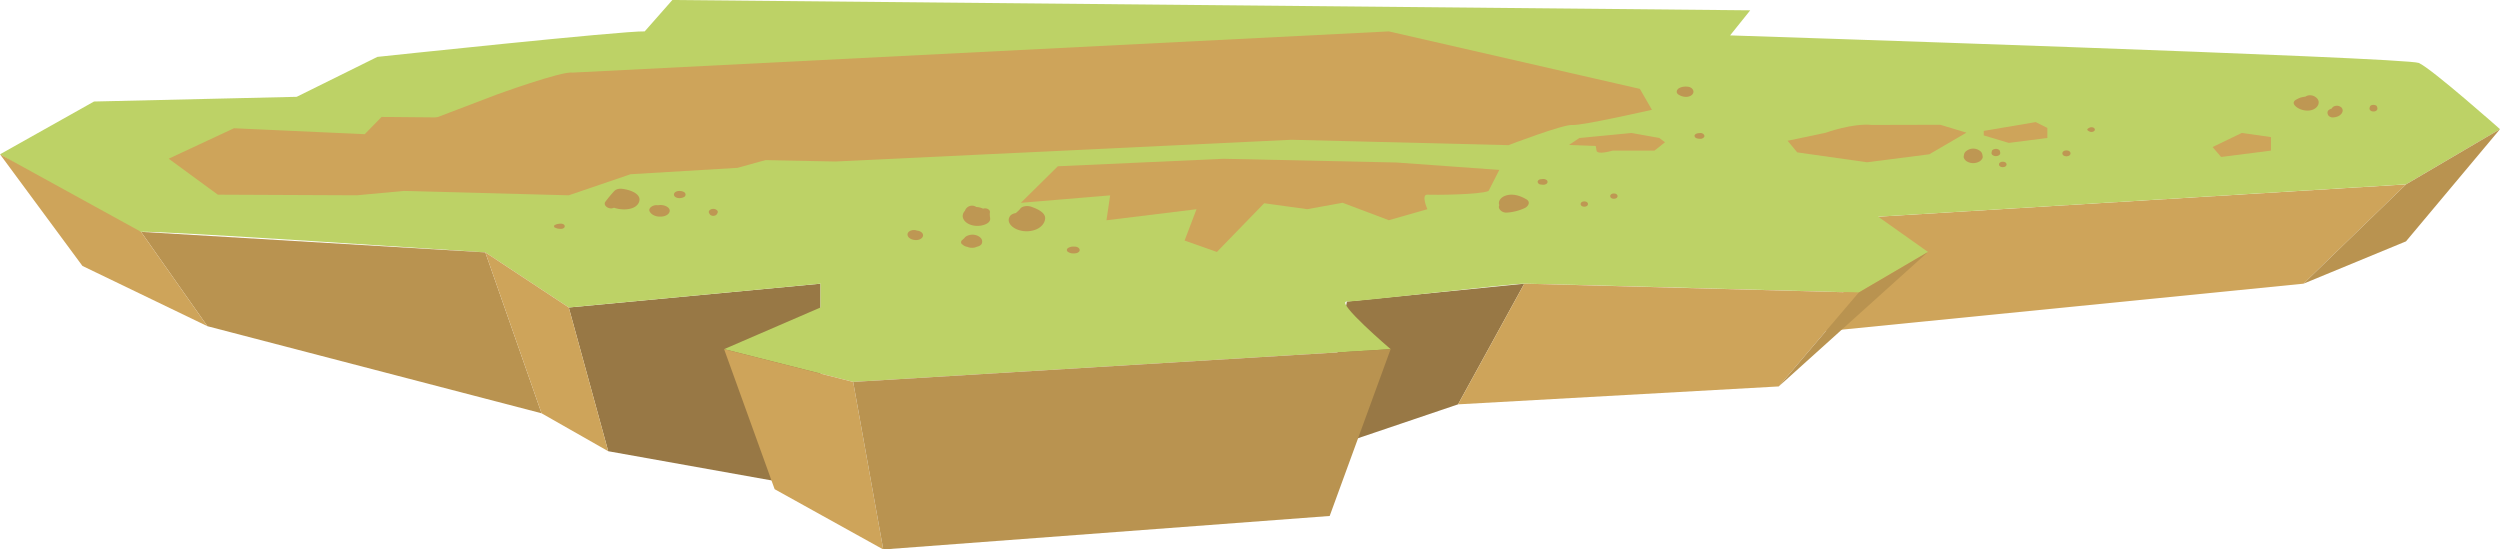 <svg xmlns="http://www.w3.org/2000/svg" viewBox="0 0 2224 488.8"><title>資產 1</title><g id="圖層_2" data-name="圖層 2"><g id="圖層_9" data-name="圖層 9"><polygon id="_路徑_" data-name="&lt;路徑&gt;" points="2140.36 164.03 2049.18 252.36 1624.17 294.68 1670.82 192.77 2140.36 164.03" style="fill:#cea45a"/><polygon id="_路徑_2" data-name="&lt;路徑&gt;" points="1355.99 252.36 1297.07 359.71 1173.88 401.41 1198.2 268.25 1355.99 252.36" style="fill:#987845"/><polygon id="_路徑_3" data-name="&lt;路徑&gt;" points="729.93 252.36 729.93 435.18 541.08 401.41 505.99 273.55 729.93 252.36" style="fill:#987845"/><path id="_路徑_4" data-name="&lt;路徑&gt;" d="M573.53,27.93c-18.48-.67-237.8,22.67-237.8,22.67l-71.8,35.53L83.64,90.31,0,137.26s114.05,70.55,125.46,69,306.26,18.27,306.26,18.27l74.27,49,223.94-21.19v21.19l-85.77,37.07L759,339.75l478.13-29.13s-49.64-42.37-38.9-42.37,145.16-15.89,157.79-15.89,297.46,7.95,297.46,7.95l61.69-36.16-44.32-31.38L2140.36,164,2224,114.9S2163.17,61,2151.77,56,1539.1,31.49,1539.1,31.49L1557,9.18,598.12,0Z" style="fill:#bdd266"/><polygon id="_路徑_5" data-name="&lt;路徑&gt;" points="1821.34 113.8 1821.34 122.73 1787.03 127.13 1764.74 120.46 1764.74 116.44 1810.97 108.61 1821.34 113.8" style="fill:#cea45a"/><polygon id="_路徑_6" data-name="&lt;路徑&gt;" points="2020.26 121.95 2020.26 133.98 1975.9 139.64 1968.3 130.8 1994.28 118.27 2020.26 121.95" style="fill:#cea45a"/><path id="_路徑_7" data-name="&lt;路徑&gt;" d="M1481.18,126.56,1471.8,134h-37.35s-13.46,4.12-14.16,0l-.71-4.12-23.82-.9,9.26-6.23,46.18-4.46,24.91,4.46Z" style="fill:#cea45a"/><path id="_路徑_8" data-name="&lt;路徑&gt;" d="M1665.53,111.15c-17.56-1.79-41.36,6.93-41.36,6.93l-33.91,7.14,8.56,10.33,62.06,8.8,55.4-7.09L1749.34,118l-23.24-7Z" style="fill:#cea45a"/><path id="_路徑_9" data-name="&lt;路徑&gt;" d="M509.27,64.59C499.85,63,441.15,84.4,441.15,84.4l-55.31,21.1,27.32,31.76,330,6.41,405.7-19.33,193.07,4.79s49.12-18.78,56.88-17.95,70.74-13.51,70.74-13.51l-10.72-18.61L1235.5,27.93Z" style="fill:#cea45a"/><path id="_路徑_10" data-name="&lt;路徑&gt;" d="M1324.23,169.88c-7.54,3.43-48.64,3.6-54.44,3.32s0,12.89,0,12.89l-34.29,9.82-41.11-15.52-31.44,5.7-38.34-5.27-42.08,43.33L1053.81,214l10.59-27.87-80.08,9.82,3.26-22.15-79.44,6.63,32.92-32.53,147.38-6.65,153.82,3.31,91.51,6.58Z" style="fill:#cea45a"/><path id="_路徑_11" data-name="&lt;路徑&gt;" d="M705.57,135.55l-49.51,13.77L560.94,155l-55,18.74-146.75-3.88-41.85,3.88-123.56-.56-43.72-32,58.1-27.09,116.28,5.29,15-15.34,154.88,1.43s35.51,6.18,39.5,5.68,145.62,2.41,151.79,2.94S705.57,135.55,705.57,135.55Z" style="fill:#cea45a"/><polygon id="_路徑_12" data-name="&lt;路徑&gt;" points="125.46 206.25 184.53 290.19 481.75 367.65 431.72 224.52 125.46 206.25" style="fill:#b99350"/><polygon id="_路徑_13" data-name="&lt;路徑&gt;" points="0 137.26 73.34 236.57 184.53 290.19 125.46 206.25 0 137.26" style="fill:#cea45a"/><polygon id="_路徑_14" data-name="&lt;路徑&gt;" points="505.99 273.55 541.08 401.41 481.75 367.65 431.72 224.52 505.99 273.55" style="fill:#cea45a"/><polygon id="_路徑_15" data-name="&lt;路徑&gt;" points="644.16 310.62 689.12 435.18 785.75 488.8 758.97 339.75 644.16 310.62" style="fill:#cea45a"/><polygon id="_路徑_16" data-name="&lt;路徑&gt;" points="1237.1 310.62 1182.88 459.01 785.75 488.8 758.97 339.75 1237.1 310.62" style="fill:#b99350"/><polygon id="_路徑_17" data-name="&lt;路徑&gt;" points="1297.07 359.71 1582.35 343.77 1653.45 260.31 1355.99 252.36 1297.07 359.71" style="fill:#cea45a"/><polygon id="_路徑_18" data-name="&lt;路徑&gt;" points="1715.14 224.15 1582.35 343.77 1653.45 260.31 1715.14 224.15" style="fill:#b99350"/><polygon id="_路徑_19" data-name="&lt;路徑&gt;" points="2224 114.9 2140.36 214.72 2049.18 252.36 2140.36 164.03 2224 114.9" style="fill:#b99350"/><g id="_群組_" data-name="&lt;群組&gt;"><path id="_路徑_20" data-name="&lt;路徑&gt;" d="M547.18,184.14c3.68-3.11,7-6.32,10.23-9.64l-7.2,2a25.59,25.59,0,0,1,3.86.76c1.54.48,1.22.92,1.59.26.49-.87,0-.51-.69-.75a44,44,0,0,0-6-1.44c-6.05-1.08-11.86,4.66-6.5,7.78C550,187.55,565,188,568.37,180c2.93-6.84-6.42-11-14.77-12-2.9-.36-5.59.25-7.19,2a118.91,118.91,0,0,0-7.87,9.47c-2.64,3.65,4.43,8.19,8.64,4.65Z" style="fill:#be9753"/></g><g id="_群組_2" data-name="&lt;群組&gt;"><path id="_路徑_21" data-name="&lt;路徑&gt;" d="M585,189.21c-.35.22-.07.13,0,0-.42.11-.49.14-.2.08s.21,0-.09,0c-.51-.16.16,0,.25,0,.47.15-1.07-.1-.08,0s-.33-.06-.26-.11.55.21.6.23c.88.31-.64-.38-.17-.08s-.73-.81-.2-.11v-4.14c-.2.27-.13.23.22-.11a3.09,3.09,0,0,1,1.21-.73c-.77.33,1.41-.35.74-.22-1,.19.7,0,.83,0-.91,0-.3-.19.64.12a4.76,4.76,0,0,0-.64-.11c-.67-.06,1.43.53.64.18s1.16.76.47.25c.79.58.59.45,1,1.23-1.1-2.14-4.31-3.81-7.69-3-3,.68-5.56,3.06-4.38,5.36s3.88,4.1,7.41,4.55c4.37.56,9-.71,10.24-3.92,1.43-3.63-3.66-6.56-8.6-6.27-3.8.22-7.09,1.75-8.31,4.32-.52,1.1.35,2.42,1.74,3a5.28,5.28,0,0,0,4.6-.41Z" style="fill:#be9753"/></g><g id="_群組_3" data-name="&lt;群組&gt;"><path id="_路徑_22" data-name="&lt;路徑&gt;" d="M605.42,176.19a7.69,7.69,0,0,0,2.66-.71,2.49,2.49,0,0,0,.44-4.59,7,7,0,0,0-3.1-.95c-2.93-.39-5.88.92-5.88,3.13s3,3.51,5.88,3.12Z" style="fill:#be9753"/></g><g id="_群組_4" data-name="&lt;群組&gt;"><path id="_路徑_23" data-name="&lt;路徑&gt;" d="M630.69,189.31c.18.34.35.68.52,1,1.15,2.28,5.5,2.28,6.65,0,.17-.34.34-.68.52-1,.86-1.73-1.39-3.52-3.84-3.52s-4.71,1.79-3.85,3.52Z" style="fill:#be9753"/></g><g id="_群組_5" data-name="&lt;群組&gt;"><path id="_路徑_24" data-name="&lt;路徑&gt;" d="M498.08,199a20.8,20.8,0,0,0-2.12.27,9.91,9.91,0,0,0-2.08.77,1.29,1.29,0,0,0,0,2.51,9.89,9.89,0,0,0,2.08.76c.68.14,1.41.19,2.12.27,2.15.26,4.32-.64,4.32-2.29s-2.17-2.55-4.32-2.29Z" style="fill:#be9753"/></g><g id="_群組_6" data-name="&lt;群組&gt;"><path id="_路徑_25" data-name="&lt;路徑&gt;" d="M907.86,199.79a23.54,23.54,0,0,1,3.28-4.09,15.73,15.73,0,0,1,1.7-1.28c.55-.37,2.75-1.19.91-1.07l-6.26-2.5a45.29,45.29,0,0,0,7.43,6.21l-2.5-4.21c0,.67,0,.81.14.41s.09-.27,0,.09-.16.39,0-.06l.35-.27-.61.44c.57-.29.59-.31.07-.08s-.5.21-.11.06a2,2,0,0,1,.86-.17c.35-.07.69.22,1,.19-.86.1-.57-.33-.73-.45s-1.4-1.07-.71-.5a18.75,18.75,0,0,0-3.5-2.35c-3.19-1.67-8.85-.45-10.56,1.93-3.35,4.68.31,9.67,6.47,12.14a22.9,22.9,0,0,0,16.79-.17c4.86-2.11,7.81-6,7.88-10,.09-4.88-6.55-8.13-12.3-10.12-3.33-1.16-8.07-.76-9.92,1.81-1.41,2-3.92,3.44-5.25,5.53-1.44,2.24-2.42,4.58-2.16,7.05.28,2.64,5.79,4.25,7.78,1.46Z" style="fill:#be9753"/></g><g id="_群組_7" data-name="&lt;群組&gt;"><path id="_路徑_26" data-name="&lt;路徑&gt;" d="M872.87,186.82a17.88,17.88,0,0,0-4.2,7.1l2.89-2.61c.44-.15.3-.11-.43.1a12.27,12.27,0,0,1-1.37.26c.48-.06.48-.08,0-.07h.07a1.27,1.27,0,0,1,.69.36c-.47-.34-.53-.38-.2-.12a.89.89,0,0,1,.44.61c-.2-.56-.23-.51-.07.14a6.66,6.66,0,1,0-.37.65,3.92,3.92,0,0,1-2.89,1.19l-1-.12c.78.15.66.1-.38-.16q-1.23-.77-.39-.18,1.27.92-.82-1.15c1.29,2.32,4.06,3.9,7.8,3.55,3.57-.34,6-2.38,6.17-4.87.3-5.08-7.46-8.4-14.12-7.11s-9.83,6.3-7.52,10.66c2.42,4.54,9.38,6.86,16.06,5.53,4.17-.83,7.83-2.86,7.61-6.08-.12-1.77-.58-3.57-.22-5.39.63-3.19-5-5.33-7.8-2.29Z" style="fill:#be9753"/></g><g id="_群組_8" data-name="&lt;群組&gt;"><path id="_路徑_27" data-name="&lt;路徑&gt;" d="M861.72,211.06c-.43.54-.9,1-1.38,1.53a12.56,12.56,0,0,0-1.55,2.35l7.77-3.08c1.93.53,3.79,1.93,3.05,3.49l-3.39,2.37-3.6-.32a2.94,2.94,0,0,1-1.88-3.44l6.39-3.39a44.49,44.49,0,0,0-5.78.25,7.33,7.33,0,0,0-5.92,3.76l2.05-1.86-.48.19c-2.52,1-2.9,4.07,0,5l.48.16-1.6-1.12c2.22,3.19,6.92,3.05,11.25,2.83,2.77-.14,5.78-1.33,6.39-3.39.76-2.55-.35-4.81-3.3-6.39a11.22,11.22,0,0,0-10.66.24c-2.29,1.48-3.11,3.66-2.44,5.76.63,1.95,3.09,4,6.08,4.34,2.32.22,4.4.09,6.15-1.14a3.63,3.63,0,0,0,1.63-4.28,8.24,8.24,0,0,0-1.06-2.2c0-.05-.4-.59-.26-.36s-.32-.63-.32-.62c-1.15-2.26-5.76-3-7.62-.7Z" style="fill:#be9753"/></g><g id="_群組_9" data-name="&lt;群組&gt;"><path id="_路徑_28" data-name="&lt;路徑&gt;" d="M816,211.33c-3.28-.15-5-1-5.05-2.69.2-.73.23-.93.09-.61.76-1.87,4-2.86,6.41-1.82.79.48,1,.57.57.28.91.8.8.69-.33-.32a10.63,10.63,0,0,0-1.87-1,7.76,7.76,0,0,0-6.32.31c-1.87,1-2.52,2.57-2,4.16.71,2.34,3.83,3.79,7.12,3.92,3.45.14,6.58-1.82,6.53-4.25,0-1.67-1.52-3.2-3.71-3.85-2.75-.81-5.81.17-6.65,2.19s2.15,4.44,5.25,3.65Z" style="fill:#be9753"/></g><g id="_群組_10" data-name="&lt;群組&gt;"><path id="_路徑_29" data-name="&lt;路徑&gt;" d="M956.22,219.42a20.66,20.66,0,0,0-2.61,0,9.36,9.36,0,0,0-2.82.86c-2.28.95-2.28,3.29,0,4.24a9.48,9.48,0,0,0,2.82.87,20.67,20.67,0,0,0,2.61,0c2.22-.07,4.37-1.31,4.26-3s-1.87-2.89-4.26-3Z" style="fill:#be9753"/></g><g id="_群組_11" data-name="&lt;群組&gt;"><path id="_路徑_30" data-name="&lt;路徑&gt;" d="M1343.87,181.75l.09.12c-.38,1-.76,2-1.15,3a4.76,4.76,0,0,0,1.54-1.78,2.29,2.29,0,0,0,.16-1.31l-.06.37c-.3.42-.27.42.06,0l.32-.3c-.43.34-.41.33.07,0a1.27,1.27,0,0,1-.65.27c-1.3,0-.54-.07-.23.06-.39-.16,1,.47.29.16a30,30,0,0,1,3.6,2q.72-3.85,1.43-7.73c-.92.44-1.85.86-2.84,1.22-.18.07-1.87.59-1.34.45-.77.2-1.58.37-2.38.52-.54.1-1.08.18-1.63.26-.91.11-1.09.13-.56.06-3.87.3-7.21,2.1-7.21,5,0,2.45,3.32,5.38,7.21,5a43.9,43.9,0,0,0,15.88-4.06c3.37-1.68,5.21-5.51,1.43-7.73-4.88-2.86-11.51-5.42-18-3.46-5.61,1.7-8.13,6.24-5.34,10,1.16,1.59,3.78,2,6,1.72l.23,0h-2.38a18.26,18.26,0,0,0,2,.23c3.25.26,4.62-2.51,3.44-4.18Z" style="fill:#be9753"/></g><g id="_群組_12" data-name="&lt;群組&gt;"><path id="_路徑_31" data-name="&lt;路徑&gt;" d="M1372,159.31l-1.55.15c-1.43.15-2.61,1.37-2.55,2.33a2.76,2.76,0,0,0,2.55,2.33l1.55.16a5.08,5.08,0,0,0,3.6-.67,2.06,2.06,0,0,0,0-3.64,5.14,5.14,0,0,0-3.6-.66Z" style="fill:#be9753"/></g><g id="_群組_13" data-name="&lt;群組&gt;"><path id="_路徑_32" data-name="&lt;路徑&gt;" d="M1409.4,183.9c4.4,0,4.4-4.76,0-4.76s-4.4,4.76,0,4.76Z" style="fill:#be9753"/></g><g id="_群組_14" data-name="&lt;群組&gt;"><path id="_路徑_33" data-name="&lt;路徑&gt;" d="M1435.71,176.85c4.39,0,4.4-4.75,0-4.75s-4.41,4.75,0,4.75Z" style="fill:#be9753"/></g><g id="_群組_15" data-name="&lt;群組&gt;"><path id="_路徑_34" data-name="&lt;路徑&gt;" d="M1512.58,118.34l-1.61.13c-1.83.14-3.62,1-3.52,2.45s1.55,2.3,3.52,2.45l1.61.13c1.93.15,3.79-1.29,3.7-2.58s-1.64-2.73-3.7-2.58Z" style="fill:#be9753"/></g><g id="_群組_16" data-name="&lt;群組&gt;"><path id="_路徑_35" data-name="&lt;路徑&gt;" d="M1493.27,84.21a14,14,0,0,0,3.48,1.53,11.79,11.79,0,0,0,3.27.44c3.27-.05,6-1.7,6.43-4,.4-2.07-1.48-4.6-4.69-5a13.78,13.78,0,0,0-3-.14c-.55.06-1.09.1-1.63.19a12.66,12.66,0,0,0-2.72.84c-2.84,1.15-4,4.49-1.13,6.09Z" style="fill:#be9753"/></g><g id="_群組_17" data-name="&lt;群組&gt;"><path id="_路徑_36" data-name="&lt;路徑&gt;" d="M1763.8,139.24c-.09-.63-.19-1.26-.32-1.89a4.75,4.75,0,0,0-1.62-2.72,10.49,10.49,0,0,0-2.84-1.72,9.93,9.93,0,0,0-7.31,0c-2.39,1.07-4.07,2.41-4.47,4.44-.12.63-.22,1.26-.32,1.89-.21,1.41,1.1,3.2,2.48,4.16a11.2,11.2,0,0,0,11.93,0c1.42-1.08,2.71-2.64,2.47-4.16Z" style="fill:#be9753"/></g><g id="_群組_18" data-name="&lt;群組&gt;"><path id="_路徑_37" data-name="&lt;路徑&gt;" d="M1772,134.33l-.24,1.08a2.28,2.28,0,0,0,1,2.67,5.19,5.19,0,0,0,5.57,0,2.31,2.31,0,0,0,1-2.67l-.24-1.08c-.23-1.06-2.09-1.94-3.56-1.89s-3.32.75-3.57,1.89Z" style="fill:#be9753"/></g><g id="_群組_19" data-name="&lt;群組&gt;"><path id="_路徑_38" data-name="&lt;路徑&gt;" d="M1781.66,148.73c4.52,0,4.53-4.89,0-4.89s-4.52,4.89,0,4.89Z" style="fill:#be9753"/></g><g id="_群組_20" data-name="&lt;群組&gt;"><path id="_路徑_39" data-name="&lt;路徑&gt;" d="M1838.31,139.07c4.88,0,4.89-5.29,0-5.29s-4.89,5.29,0,5.29Z" style="fill:#be9753"/></g><g id="_群組_21" data-name="&lt;群組&gt;"><path id="_路徑_40" data-name="&lt;路徑&gt;" d="M1858.42,113.79a8.13,8.13,0,0,0-1.08.65,1,1,0,0,0,0,1.68,7.23,7.23,0,0,0,1.08.66,4.27,4.27,0,0,0,3.32.44c1.06-.32,1.92-1.1,1.86-1.94a2.19,2.19,0,0,0-1.5-1.82,4.23,4.23,0,0,0-3.68.33Z" style="fill:#be9753"/></g><g id="_群組_22" data-name="&lt;群組&gt;"><path id="_路徑_41" data-name="&lt;路徑&gt;" d="M2049.86,86.09c-1.19.26-2.45.46-3.59.83a22.69,22.69,0,0,0-3.34,1.56c-2.34,1.19-3.13,3-1.82,4.84,3.24,4.61,13.23,7.14,18.77,2.9,2.37-1.82,3.42-4.53,2.5-6.92-1.13-3-5.85-5.78-10.26-4-2.22.92-2.75,2.49-2.42,4.14a2.91,2.91,0,0,0,1,1.47c-.1-.09.93.71.93.71s-.63-.72-.27-.22c-.33-.47-.09-.61-.17-.14-.13.82.46-.3,0-.17,0,0,0,.52,0,.52s.41-1,0-.16c-.26.49.58-.9,0-.12.14-.2.7-.53.15-.2.17-.1,1.21-.46.7-.37-.71.14,1.14.07-.21,0,.59,0,.43,0,0,0-.52-.13-.63-.14-.3,0s.22.07-.06,0c-.13,0-1.08-.44-.43-.11a8,8,0,0,1-.75-.48c-.92-.63.26.35-.4-.41-.26,1.43-.53,2.86-.79,4.29a21.15,21.15,0,0,0,3-1.9,20,20,0,0,0,2-2.26c1.59-1.9-1.05-4.46-4.18-3.79Z" style="fill:#be9753"/></g><g id="_群組_23" data-name="&lt;群組&gt;"><path id="_路徑_42" data-name="&lt;路徑&gt;" d="M2077.68,96.53a7.81,7.81,0,0,0-5.14.76c-2.59,1.39-2.36,3.67-1.14,5.54a5.17,5.17,0,0,0,4.09,1.63c3-.18,5.49-1.1,7.12-2.91s2-4,.45-5.8a6,6,0,0,0-5.43-1.54c-2.17.49-3.3,1.69-3.53,3.23.14-.93,0-.29-.08.5a2.81,2.81,0,0,0,0,.41c0,.43.2-.82,0-.22s.33-.54.1-.16c-.06.1-.49.52,0,.08s-.08,0-.22.1c-.44.32.12-.07.3-.15-.79.37,1-.21.07,0l5.35,1.52c-.27-.3-.24-.2.08.27-.12-.34-.12-.24,0,.29v-.19a2.48,2.48,0,0,0-.62-1.6c.26.48.33.6.23.38s-.08-.1,0,.33c0-.26,0-.2,0,.17s-.17.29,0,.09c1-1,0-2.39-1.59-2.71Z" style="fill:#be9753"/></g><g id="_群組_24" data-name="&lt;群組&gt;"><path id="_路徑_43" data-name="&lt;路徑&gt;" d="M2108.24,94.94c-.09.36-.18.72-.28,1.07-.4,1.59,1,3.18,3.48,3.18s3.88-1.59,3.47-3.18l-.27-1.07c-.56-2.21-5.84-2.21-6.4,0Z" style="fill:#be9753"/></g></g></g></svg>